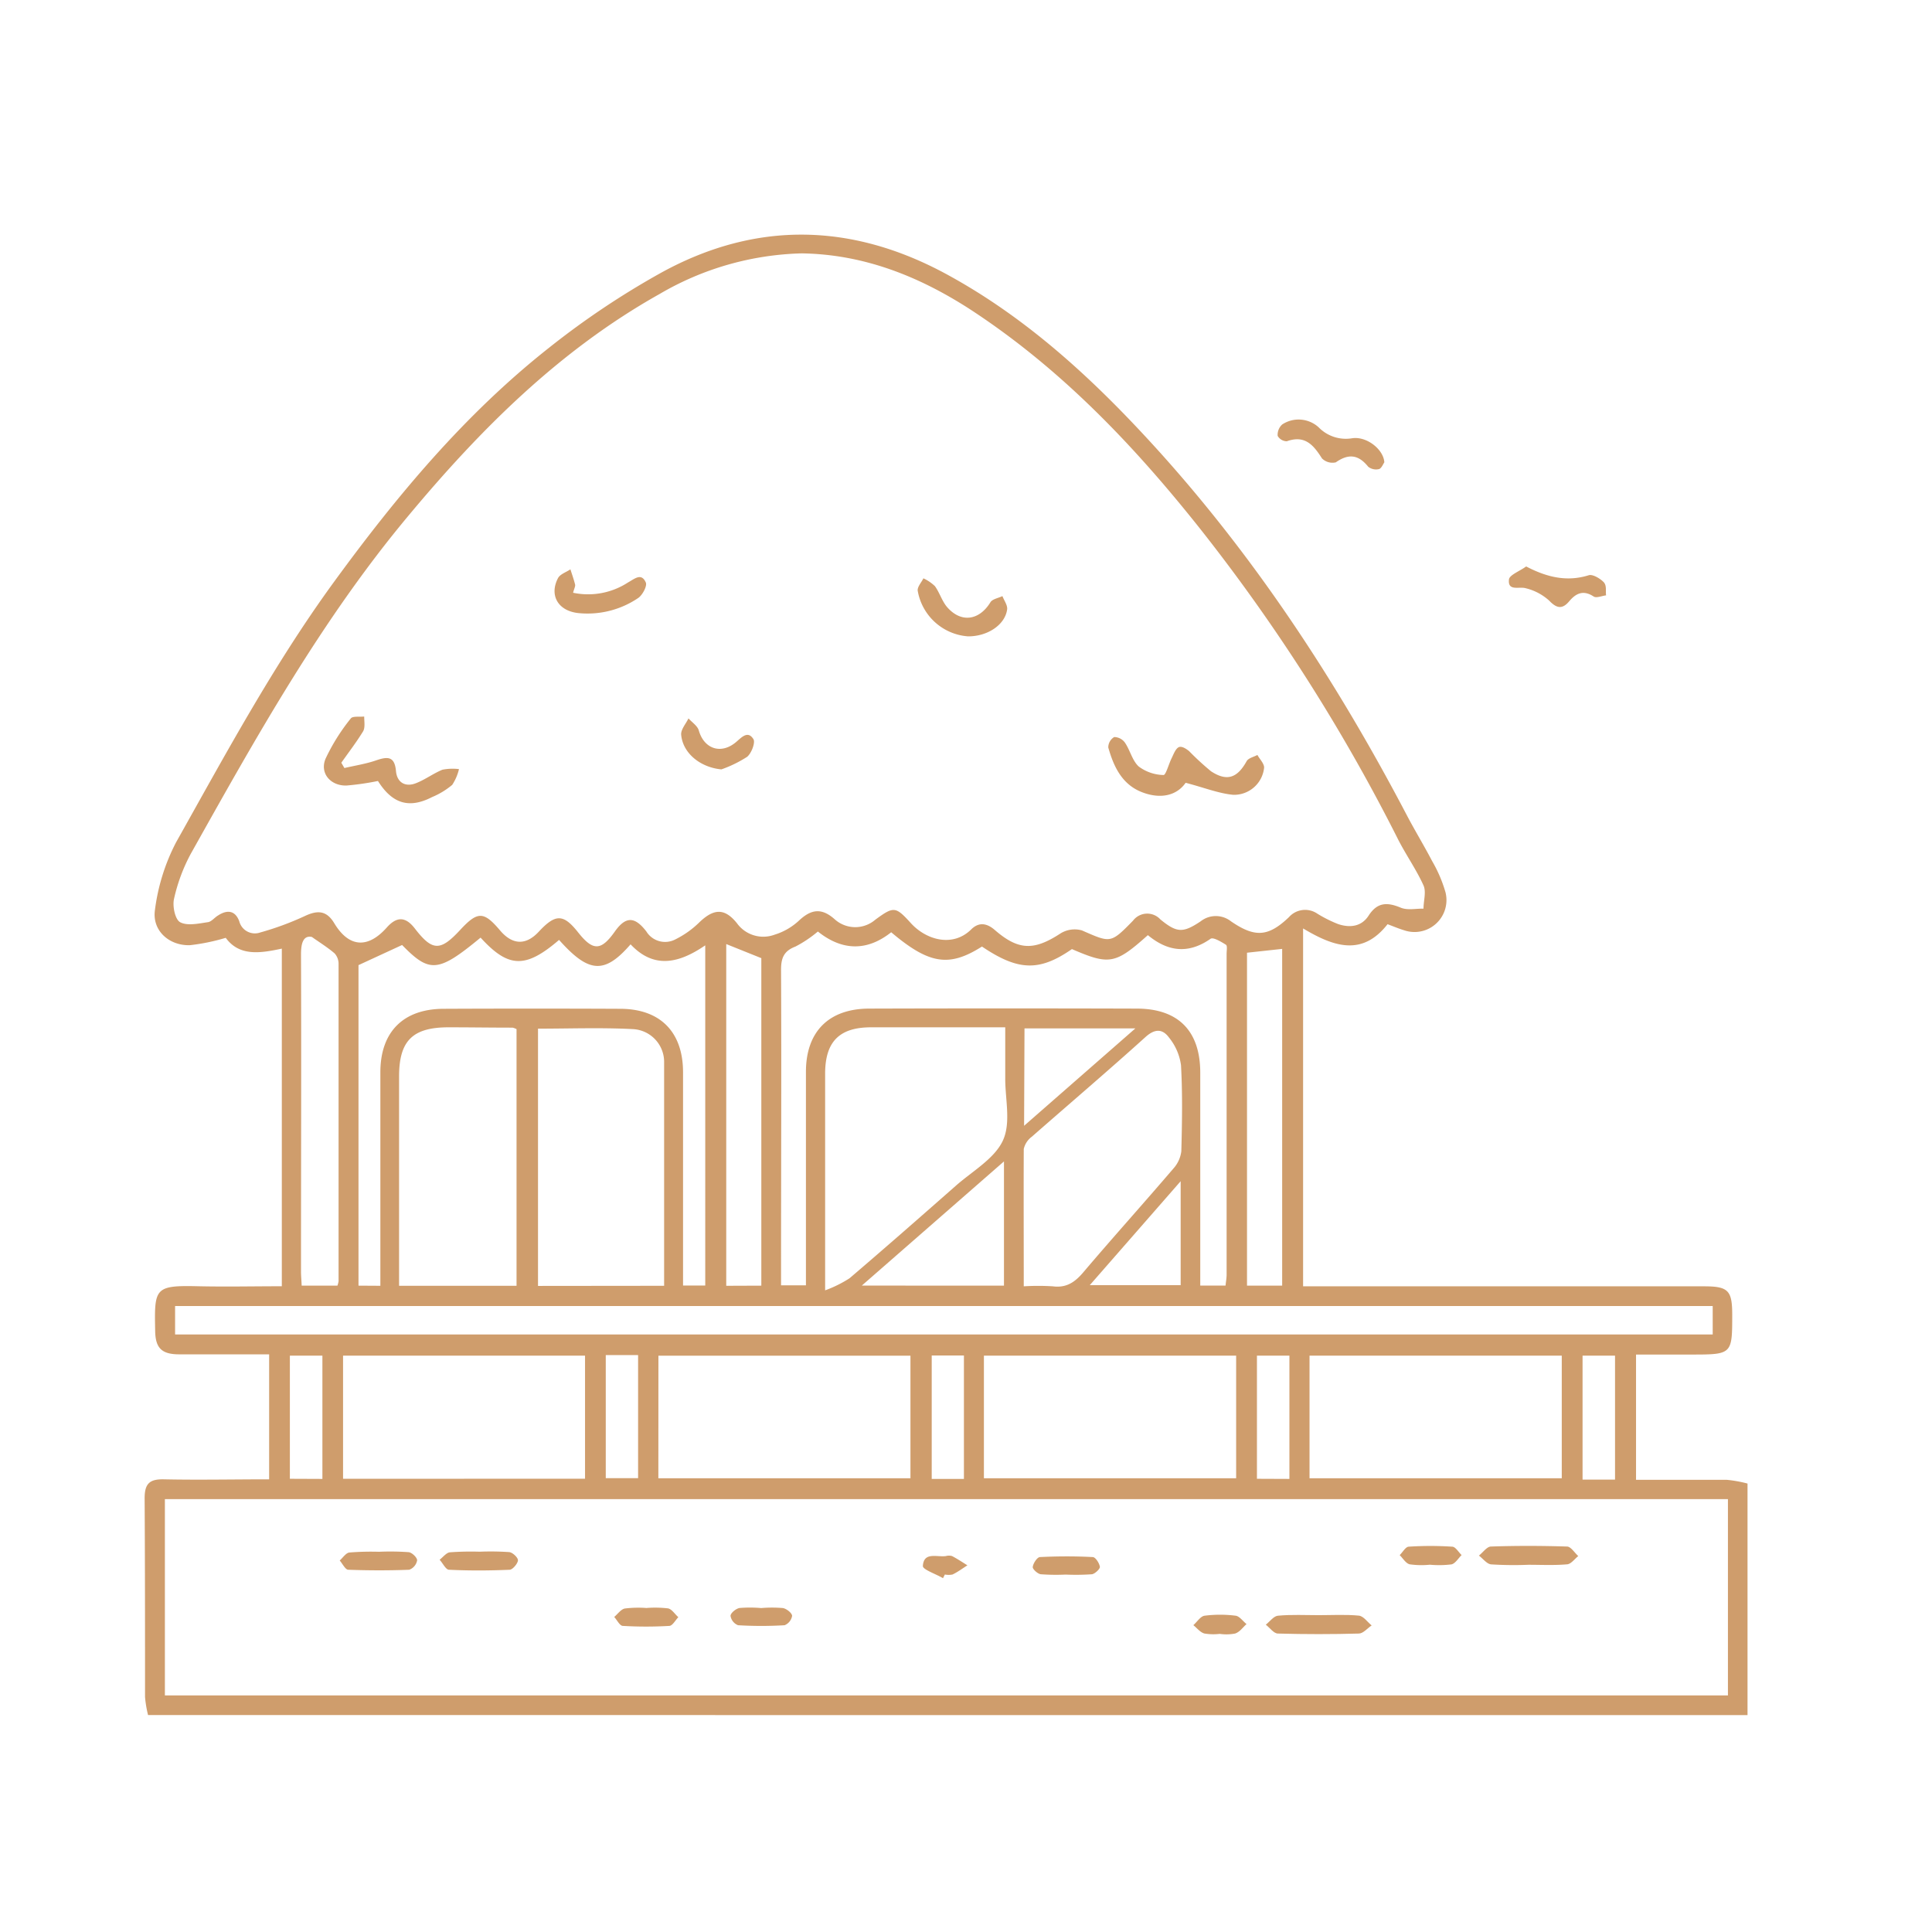 <svg xmlns="http://www.w3.org/2000/svg" viewBox="0 0 288 288"><defs><style>.a{fill:#cf9d6c;}</style></defs><path class="a" d="M22.07,255.66a16.91,16.91,0,0,1-.45-2.7c0-9.87,0-19.75-.06-29.62,0-2.18.74-2.86,2.85-2.82,5.19.11,10.38,0,15.71,0V201.89H33.26c-2.18,0-4.36,0-6.53,0-2.63,0-3.56-.93-3.6-3.5-.12-6.38-.12-6.81,6.46-6.65,4.1.09,8.2,0,12.42,0V141.41c-3.22.69-6.32,1.18-8.36-1.61a30.26,30.26,0,0,1-5.36,1.1c-3.11.08-5.65-2.21-5.19-5.27a30,30,0,0,1,3.15-10.07c7.37-13.13,14.52-26.41,23.41-38.64C59.07,74,69.27,61.75,81.88,51.81A122.4,122.4,0,0,1,98.69,40.58c14.12-7.71,28.4-7.34,42.51.35,11.69,6.37,21.36,15.23,30.28,24.94,15.34,16.7,27.66,35.51,38.18,55.55,1.22,2.34,2.6,4.59,3.82,6.93a20.51,20.51,0,0,1,2,4.67,4.76,4.76,0,0,1-6.18,5.65c-.81-.24-1.59-.58-2.46-.9-3.77,4.81-8,3.38-12.59.63v53.35H254c3.61,0,4.21.6,4.22,4.17,0,5.94,0,6-6,6h-8.34v18.67c4.51,0,9,0,13.48,0a19.17,19.17,0,0,1,3.14.56v34.52ZM119.51,37.77A44,44,0,0,0,98.3,43.84C83.42,52.19,71.6,64,60.78,77c-12.87,15.43-22.59,32.87-32.35,50.29A26,26,0,0,0,25.94,134c-.25,1.09.16,3.06.91,3.47,1.07.58,2.74.2,4.12,0,.55-.06,1-.69,1.53-1,1.37-.89,2.56-.77,3.17.87A2.4,2.4,0,0,0,38.8,139a43.58,43.58,0,0,0,6.71-2.48c1.86-.86,3.18-.78,4.31,1.09,2.18,3.63,5,3.84,7.83.66,1.5-1.69,2.81-1.65,4.19.14,2.61,3.38,3.79,3.42,6.74.23,2.63-2.84,3.53-2.83,6,.1,1.84,2.14,3.83,2.19,5.72.16,2.52-2.71,3.68-2.69,5.89.1s3.41,2.76,5.47-.15c1.6-2.25,2.94-2.28,4.69,0a3.28,3.28,0,0,0,4.31,1.19,13.86,13.86,0,0,0,3.56-2.52c2.15-2.08,3.78-2.21,5.64.11a4.84,4.84,0,0,0,5.61,1.7,9.36,9.36,0,0,0,3.59-2.06c1.85-1.75,3.42-2,5.43-.18a4.58,4.58,0,0,0,6,0c2.74-2,3-2,5.29.52s6.25,3.65,9,.93c1.14-1.12,2.32-.94,3.51.09,3.54,3.07,5.85,3.09,9.79.52a4,4,0,0,1,3.19-.46c4.29,1.87,4.26,2,7.62-1.44a2.66,2.66,0,0,1,4.09-.19c2.44,2,3.36,2.05,6,.28a3.65,3.65,0,0,1,4.52,0c3.57,2.45,5.56,2.32,8.64-.62a3.22,3.22,0,0,1,4.22-.53,19.24,19.24,0,0,0,3.11,1.56c1.76.59,3.5.39,4.56-1.28,1.3-2,2.78-2,4.79-1.16,1,.41,2.24.12,3.38.14,0-1.16.43-2.5,0-3.46-1.08-2.39-2.63-4.57-3.82-6.92a271.75,271.75,0,0,0-29.37-46.11c-10-12.61-21-24.16-34.63-33C136.89,41.17,128.75,37.91,119.51,37.77ZM24.58,223.47v29.26h233V223.47Zm230.73-28.78H26.1v4.24H255.31ZM121.92,138.86a18.06,18.06,0,0,1-3.34,2.24c-1.76.67-2.16,1.74-2.15,3.53.07,14.85,0,29.69,0,44.54v2.43h3.71v-2.67c0-9.72,0-19.43,0-29.15,0-6,3.41-9.41,9.41-9.43q20-.06,39.88,0c6.21,0,9.48,3.32,9.49,9.53q0,14.58,0,29.15v2.61h3.77c.06-.6.16-1.12.16-1.65q0-23.91,0-47.81c0-.46.13-1.2-.09-1.34-.71-.45-1.91-1.17-2.3-.9-3.32,2.32-6.38,1.92-9.35-.54-4.86,4.34-5.74,4.49-11.32,2.08-4.85,3.36-8,3.27-13.41-.38-4.9,3.11-7.87,2.65-13.53-2.13C129.27,141.81,125.56,141.77,121.92,138.86ZM123,192.35a18.27,18.27,0,0,0,3.64-1.8c5.32-4.54,10.58-9.16,15.83-13.78,2.44-2.16,5.72-4,7-6.69s.35-6.24.38-9.42c0-2.45,0-4.91,0-7.52-6.92,0-13.44,0-20,0-4.73,0-6.83,2.14-6.85,6.86,0,6.92,0,13.84,0,20.76Zm-24-.68c0-11.24,0-22.25,0-33.26a4.9,4.9,0,0,0-4.63-5c-4.69-.25-9.41-.07-14.17-.07v38.35Zm-42.3,0V189c0-9.72,0-19.44,0-29.15,0-6,3.38-9.43,9.38-9.47q13.17-.06,26.35,0c6,0,9.38,3.46,9.39,9.44q0,14.69,0,29.38v2.43h3.31V140.92c-3.91,2.68-7.65,3.56-11.13-.15-3.9,4.49-6.24,4.3-10.66-.66-5,4.29-7.54,4.22-11.7-.34-6.32,5.22-7.6,5.31-11.7,1.1l-6.5,3v47.78Zm41.44,28.69h37.58V202.09H98.15Zm48.53,0h37.6V202.08h-37.6Zm48.54,0h37.6V202.08h-37.6Zm-108,.07V202.08H51.14v18.36ZM77,191.67V153.41a2.65,2.65,0,0,0-.58-.22c-3.19,0-6.37-.05-9.56-.05-5.35,0-7.36,2-7.37,7.29v31.24Zm75.59.08a34.7,34.7,0,0,1,4.35,0c2,.26,3.27-.59,4.53-2.07,4.42-5.21,9-10.29,13.43-15.47a4.71,4.71,0,0,0,1.2-2.61c.11-4.27.19-8.55-.05-12.81a8.28,8.28,0,0,0-1.77-4.1c-.89-1.23-2-1.45-3.47-.15-5.59,5.05-11.32,9.93-17,14.91a3.13,3.13,0,0,0-1.2,1.83C152.58,178,152.61,184.77,152.61,191.75Zm-102.29-.1a3.64,3.64,0,0,0,.17-.66q0-23.64,0-47.27a2.32,2.32,0,0,0-.59-1.6c-1.06-.91-2.25-1.64-3.39-2.45-1.25-.26-1.62.87-1.62,2.59.06,15.75,0,31.51,0,47.27,0,.68.07,1.35.1,2.12Zm63.19,0V142.83l-5.23-2.1v50.94Zm77.64,0v-50.2l-5.24.57v49.63Zm-41.47,0V173.13l-21.19,18.51Zm3-23.83,16.59-14.52H152.72ZM176,176.08l-13.55,15.5H176ZM90.3,202v18.35h4.82V202Zm53.39,18.46v-18.4h-4.8v18.4Zm48.52,0V202.08h-4.84v18.36Zm-144.15,0V202.08H43.21v18.36Zm192.69.12V202.08h-4.84v18.48h4.84Z"/><path class="a" d="M206.36,68.92c-.16.21-.4.86-.77,1a1.89,1.89,0,0,1-1.63-.34c-1.45-1.81-2.92-2-4.83-.66a2.21,2.21,0,0,1-2.06-.58c-1.27-2-2.54-3.53-5.25-2.56a1.6,1.6,0,0,1-1.36-.8,2.08,2.08,0,0,1,.68-1.71,4.44,4.44,0,0,1,5.42.42,5.65,5.65,0,0,0,5,1.64C203.73,65,206.25,67,206.36,68.92Z"/><path class="a" d="M227.5,84.44c3.2,1.67,6.15,2.3,9.33,1.31.59-.18,1.67.47,2.2,1s.28,1.34.39,2c-.63.07-1.45.44-1.86.17-1.52-1-2.62-.5-3.63.7s-1.84,1.13-3-.09a8,8,0,0,0-3.48-1.84c-1-.3-2.71.5-2.51-1.31C225,85.71,226.58,85.12,227.5,84.44Z"/><path class="a" d="M176.74,116.69c-1.31,1.88-3.65,2.45-6.35,1.46-3.1-1.13-4.36-3.82-5.18-6.72a1.8,1.8,0,0,1,.88-1.56,2,2,0,0,1,1.6.83c.78,1.14,1.1,2.7,2.07,3.57a6.38,6.38,0,0,0,3.69,1.26c.35,0,.78-1.68,1.23-2.56.28-.58.55-1.32,1-1.57s1.15.22,1.58.57a40.94,40.94,0,0,0,3.26,3c2.39,1.57,3.93,1,5.32-1.51.26-.46,1.05-.62,1.6-.92.34.63,1,1.26,1,1.88a4.5,4.5,0,0,1-4.62,4.06C181.62,118.27,179.45,117.39,176.74,116.69Z"/><path class="a" d="M56.34,116.42a39.89,39.89,0,0,1-4.71.68c-2.36.05-4-1.84-3.1-4a29.46,29.46,0,0,1,3.76-6c.27-.38,1.3-.21,2-.29,0,.75.17,1.65-.17,2.22-1,1.63-2.15,3.12-3.24,4.67l.46.79c1.57-.37,3.18-.61,4.69-1.13,1.71-.59,2.8-.69,3,1.6.16,1.72,1.43,2.41,3,1.78,1.36-.53,2.57-1.45,3.92-2a7.77,7.77,0,0,1,2.47-.09A7.3,7.3,0,0,1,67.41,117a11.66,11.66,0,0,1-3,1.82C61,120.57,58.5,119.84,56.34,116.42Z"/><path class="a" d="M144.3,94.86a8.21,8.21,0,0,1-7.5-6.81c-.06-.58.55-1.22.85-1.84a6.29,6.29,0,0,1,1.72,1.17c.72,1,1.06,2.27,1.86,3.17,2.09,2.35,4.76,1.92,6.41-.77.3-.49,1.18-.62,1.79-.92.25.66.79,1.37.7,2C149.81,93.16,147.19,94.88,144.3,94.86Z"/><path class="a" d="M85.43,88.36a10.89,10.89,0,0,0,8.18-1.53c1-.55,2-1.49,2.66,0,.23.51-.49,1.87-1.13,2.31a13.46,13.46,0,0,1-8.83,2.26c-3.08-.28-4.48-2.62-3.13-5.22.31-.59,1.22-.88,1.85-1.31.24.75.51,1.5.7,2.27C85.79,87.39,85.6,87.71,85.43,88.36Z"/><path class="a" d="M107.54,114.69c-3.09-.28-5.75-2.37-6-5.17-.06-.77.7-1.62,1.09-2.43.53.59,1.34,1.11,1.54,1.8.78,2.74,3.3,3.62,5.54,1.74.86-.73,1.76-1.77,2.6-.45.32.51-.29,2.11-.94,2.64A18.15,18.15,0,0,1,107.54,114.69Z"/><path class="a" d="M196.57,240.77c2,0,4-.12,6,.07.68.07,1.27.95,1.9,1.46-.63.42-1.25,1.19-1.89,1.21q-6,.17-12.08,0c-.62,0-1.21-.86-1.81-1.32.6-.47,1.17-1.28,1.81-1.34C192.53,240.66,194.55,240.77,196.57,240.77Z"/><path class="a" d="M227.83,233.26a54.05,54.05,0,0,1-5.55-.06c-.64-.06-1.21-.85-1.82-1.31.6-.47,1.18-1.33,1.78-1.35,3.78-.13,7.57-.12,11.35,0,.57,0,1.12.92,1.68,1.42-.55.43-1.07,1.18-1.65,1.23C231.7,233.36,229.76,233.26,227.83,233.26Z"/><path class="a" d="M71.5,231.31a40.67,40.67,0,0,1,4.42.06c.5.06,1.29.8,1.29,1.22S76.48,233.94,76,234c-3,.13-6,.15-9.06,0-.49,0-.94-1-1.41-1.49.51-.39,1-1.05,1.53-1.11A43.19,43.19,0,0,1,71.5,231.31Z"/><path class="a" d="M56.5,231.32a38.32,38.32,0,0,1,4.42.06c.49.05,1.27.8,1.26,1.22A1.83,1.83,0,0,1,61,234c-3,.12-6.06.11-9.08,0-.44,0-.86-.9-1.28-1.38.47-.41.92-1.13,1.44-1.19A40.65,40.65,0,0,1,56.5,231.32Z"/><path class="a" d="M158.85,234.72a30.57,30.57,0,0,1-3.71-.05c-.46-.06-1.24-.77-1.19-1.09.07-.55.66-1.45,1.07-1.47,2.62-.13,5.25-.14,7.87,0,.41,0,1,.92,1.07,1.47,0,.32-.72,1-1.17,1.09a34.5,34.5,0,0,1-3.94.05Z"/><path class="a" d="M96.36,239.7a16.55,16.55,0,0,1,3.23.06c.57.12,1,.85,1.53,1.31-.44.45-.87,1.28-1.34,1.3a59.35,59.35,0,0,1-6.93,0c-.46,0-.86-.87-1.29-1.33.52-.44,1-1.14,1.57-1.26A16.55,16.55,0,0,1,96.36,239.7Z"/><path class="a" d="M113.47,239.71a19.41,19.41,0,0,1,3.24,0c.54.1,1.34.73,1.37,1.16a1.84,1.84,0,0,1-1.12,1.4,57.39,57.39,0,0,1-6.94,0,1.79,1.79,0,0,1-1.12-1.39c0-.43.8-1.08,1.34-1.18A19.29,19.29,0,0,1,113.47,239.71Z"/><path class="a" d="M213.14,233.25a12.49,12.49,0,0,1-3-.06c-.58-.14-1-.89-1.49-1.37.45-.44.87-1.23,1.34-1.26a50,50,0,0,1,6.48,0c.5,0,.94.81,1.41,1.25-.5.49-.94,1.26-1.51,1.39A15.11,15.11,0,0,1,213.14,233.25Z"/><path class="a" d="M181.82,243.56a8,8,0,0,1-2.3-.06c-.62-.18-1.09-.81-1.63-1.24.56-.49,1.07-1.33,1.68-1.41a18.32,18.32,0,0,1,4.62,0c.58.07,1.09.82,1.63,1.25-.56.49-1,1.18-1.71,1.41A7,7,0,0,1,181.82,243.56Z"/><path class="a" d="M140.57,235.26c-1-.61-3-1.27-3-1.81.12-2.17,2.11-1.3,3.43-1.49a1.67,1.67,0,0,1,.92,0c.79.41,1.53.91,2.29,1.38-.73.46-1.44,1-2.22,1.37a2.89,2.89,0,0,1-1.14,0Z"/></svg>